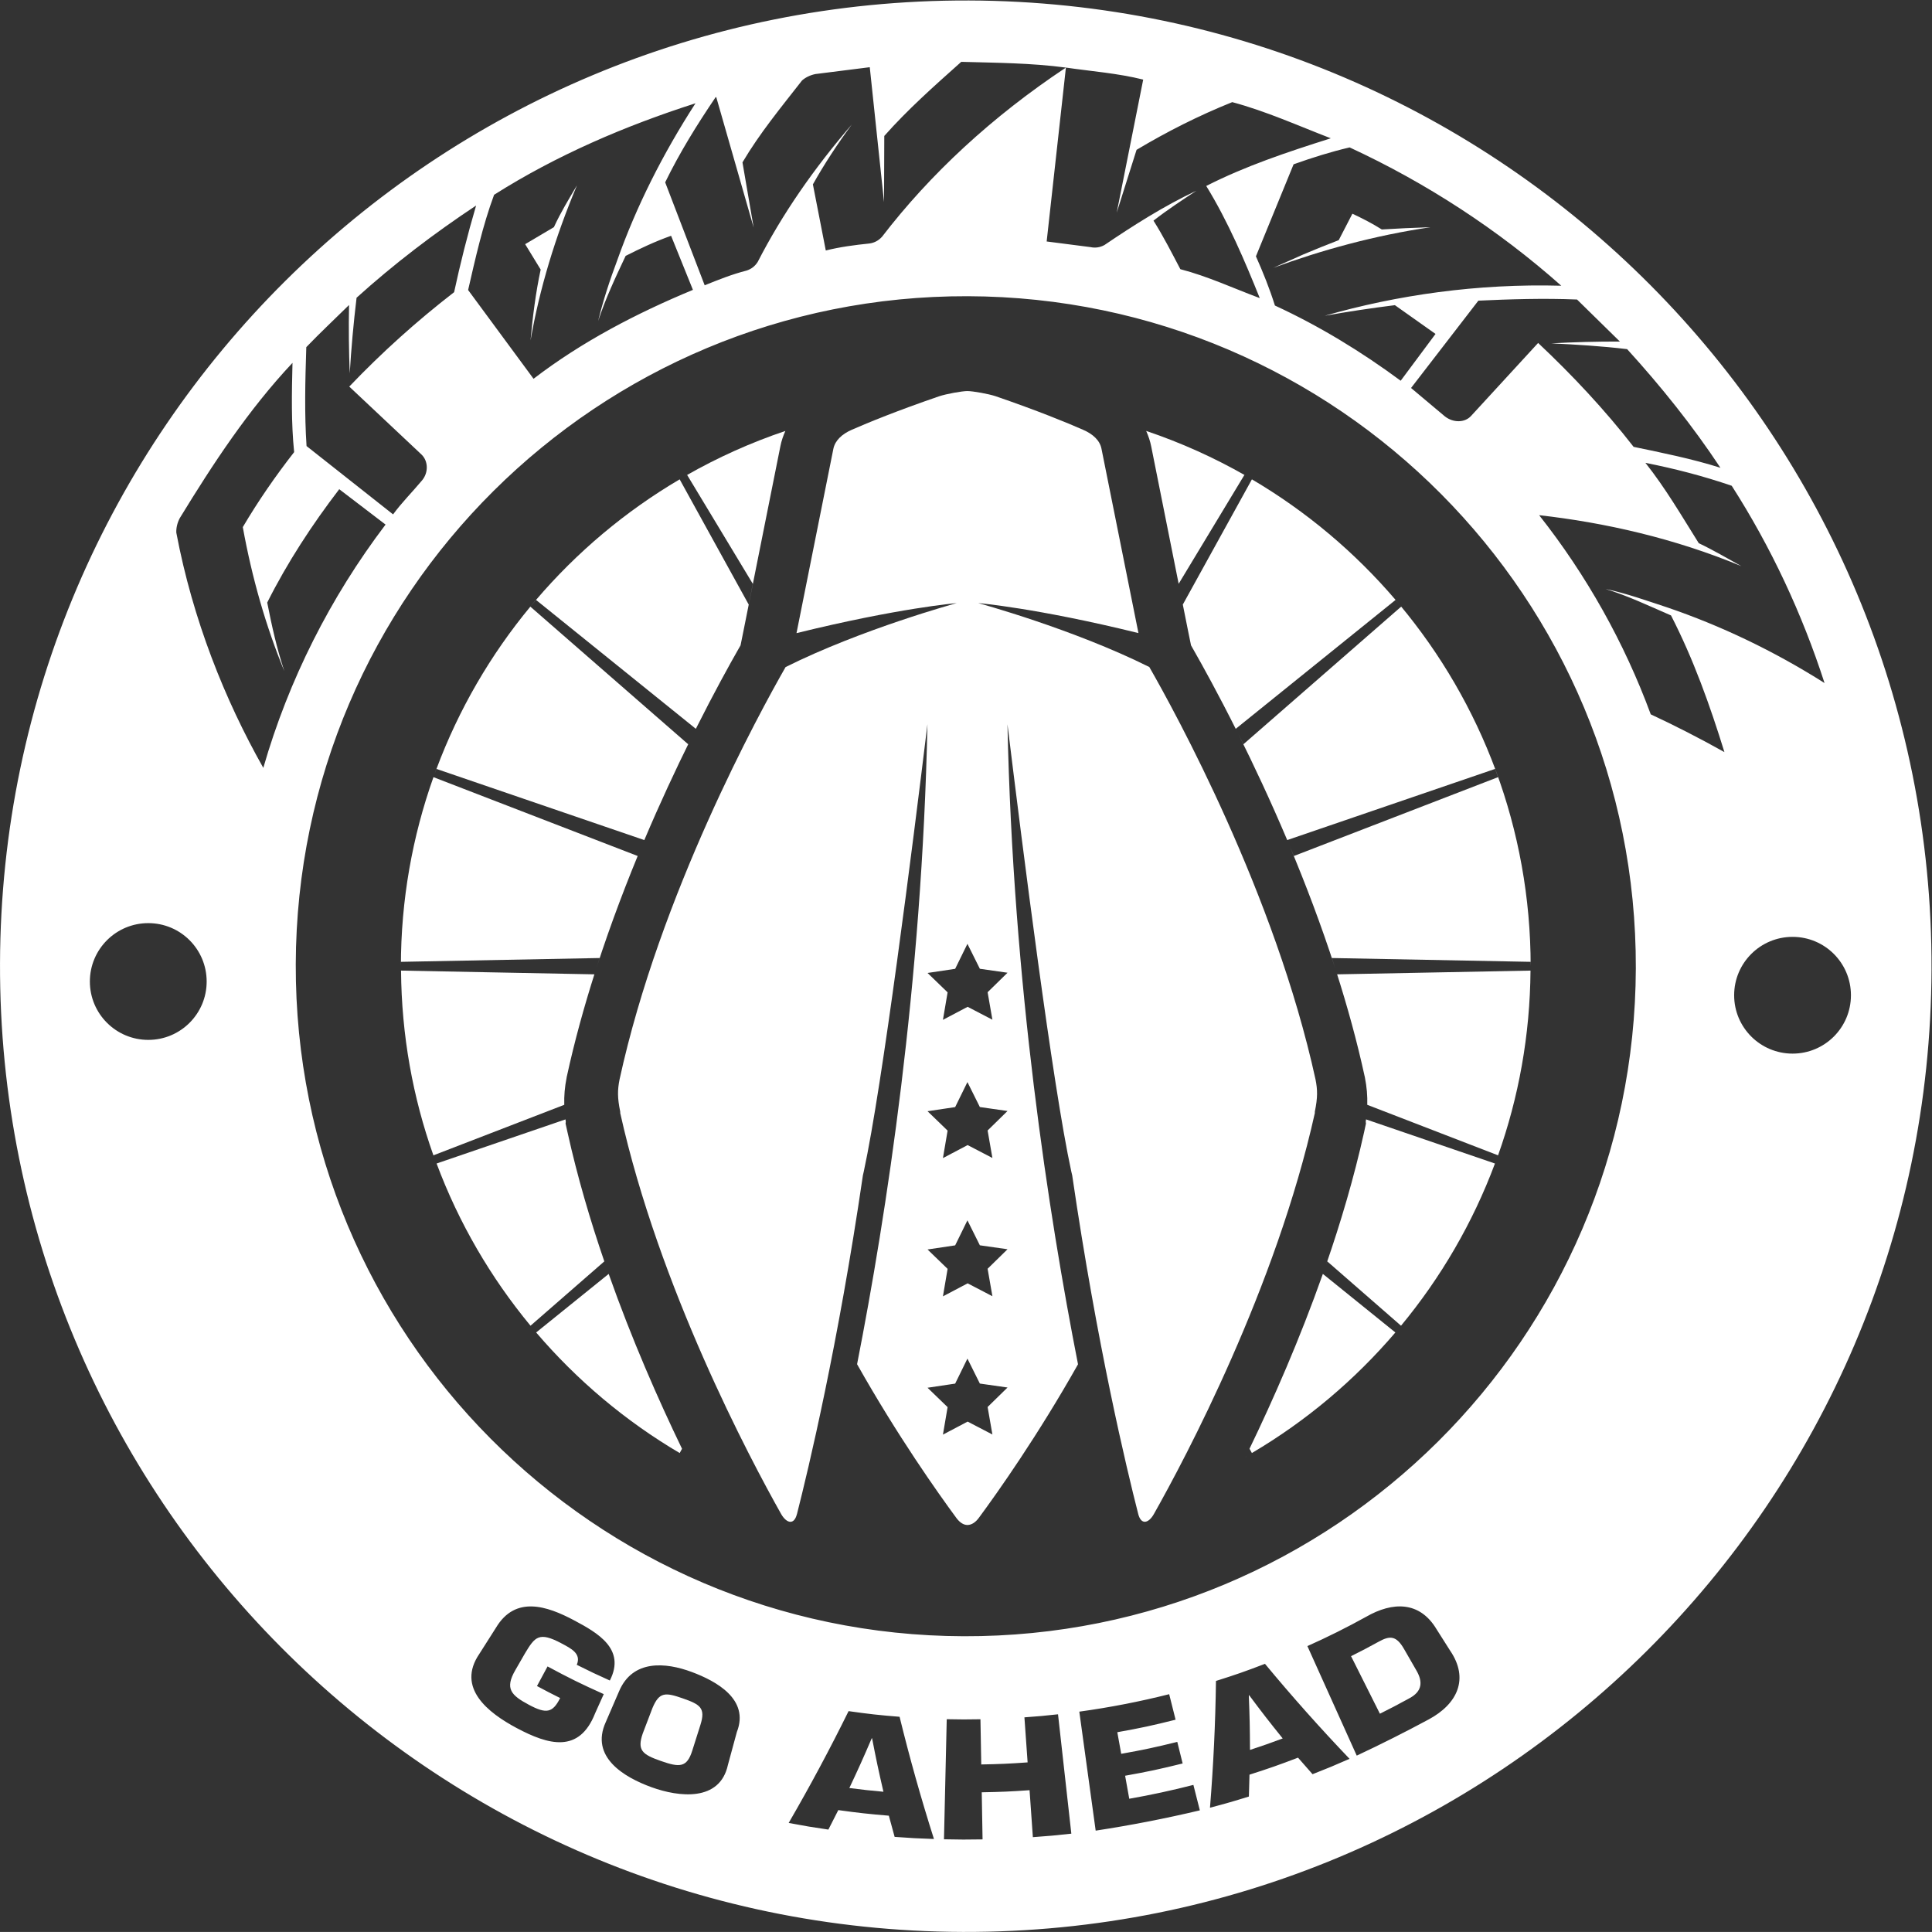 <?xml version="1.0" encoding="UTF-8" standalone="no"?>
<svg
   xmlns:dc="http://purl.org/dc/elements/1.1/"
   xmlns:cc="http://creativecommons.org/ns#"
   xmlns:rdf="http://www.w3.org/1999/02/22-rdf-syntax-ns#"
   xmlns:svg="http://www.w3.org/2000/svg"
   xmlns="http://www.w3.org/2000/svg"
   xmlns:sodipodi="http://sodipodi.sourceforge.net/DTD/sodipodi-0.dtd"
   xmlns:inkscape="http://www.inkscape.org/namespaces/inkscape"
   version="1.1"
   id="svg2"
   xml:space="preserve"
   width="1108.344"
   height="1108.309"
   viewBox="0 0 1108.344 1108.309"
   sodipodi:docname="CREWKERZ_logo_Crewkerz-rond_blanc.ai"><rect x="0" y="0" width="1108.344" height="1108.309" fill="#333333" stroke="none"/><defs
     id="defs6"><clipPath
       clipPathUnits="userSpaceOnUse"
       id="clipPath18"><path
         d="M 0,831.232 H 831.258 V 0 H 0 Z"
         id="path16" /></clipPath></defs><sodipodi:namedview
     pagecolor="#ffffff"
     bordercolor="#666666"
     borderopacity="1"
     objecttolerance="10"
     gridtolerance="10"
     guidetolerance="10"
     inkscape:pageopacity="0"
     inkscape:pageshadow="2"
     inkscape:window-width="640"
     inkscape:window-height="480"
     id="namedview4" /><g
     id="g10"
     inkscape:groupmode="layer"
     inkscape:label="CREWKERZ_logo_Crewkerz-rond_blanc"
     transform="matrix(1.333,0,0,-1.333,0,1108.309)"><g
       id="g12"><g
         id="g14"
         clip-path="url(#clipPath18)"><g
           id="g20"
           transform="translate(433.606,412.81)"><path
             d="m 0,0 -8.572,-8.391 2.065,-11.826 -10.66,5.549 -10.631,-5.601 2.008,11.826 -8.633,8.343 11.886,1.778 5.278,10.76 L -11.91,1.7 Z m -8.572,-67.894 2.065,-11.826 -10.66,5.549 -10.631,-5.601 2.008,11.826 -8.633,8.343 11.886,1.778 5.278,10.761 5.349,-10.739 11.91,-1.7 z m 0,-59.502 2.065,-11.828 -10.66,5.549 -10.631,-5.6 2.008,11.826 -8.633,8.344 11.886,1.777 5.278,10.761 5.349,-10.739 11.91,-1.7 z m 2.065,-71.331 -10.66,5.549 -10.631,-5.6 2.008,11.826 -8.633,8.344 11.886,1.777 5.278,10.761 5.349,-10.739 11.91,-1.7 -8.572,-8.39 z m 138.788,139.09 c 1.209,5.848 1.169,9.25 0.268,13.72 -17.453,79.819 -60.378,158.025 -71.527,177.486 -32.904,16.421 -73.641,27.51 -73.641,27.51 0,0 24.994,-2.074 68.961,-12.905 l -15.909,79.344 c -0.696,3.565 -3.69,6.337 -7.957,8.164 -7.053,3.1 -19.58,8.234 -37.588,14.423 -3.149,1.043 -9.715,2.199 -12.14,2.228 -2.409,-0.01 -8.989,-1.206 -12.184,-2.249 -17.981,-6.173 -30.496,-11.301 -37.564,-14.397 -4.256,-1.856 -7.21,-4.633 -7.947,-8.185 l -15.872,-79.35 c 43.949,10.833 68.944,12.923 68.944,12.923 0,0 -40.714,-11.1 -73.644,-27.526 -11.13,-19.46 -54.063,-97.678 -71.456,-177.502 -0.899,-4.49 -0.936,-7.877 0.266,-13.715 0.063,-0.243 0.048,-0.464 0.02,-0.685 16.733,-75.211 55.812,-148.733 69.25,-172.578 1.22,-2.131 2.692,-3.36 3.989,-3.375 1.189,0.002 2.219,1.007 2.813,3.318 h 0.014 c 4.94,19.401 17.659,72.549 28.375,145.762 0.133,0.535 0.251,1.053 0.385,1.678 8.001,36.931 20.975,139.621 27.398,192.496 -2.326,-111.894 -17.688,-211.229 -30.282,-275.428 17.438,-30.919 34.723,-55.292 42.793,-66.256 1.586,-2.091 3.208,-2.939 4.702,-2.936 1.876,0.014 3.59,1.259 4.935,3.11 8.14,11.02 25.321,35.32 42.653,66.051 C 17.723,-104.3 2.341,-4.933 -0.03,106.935 6.433,54.091 19.398,-48.612 27.44,-85.534 c 0.157,-0.632 0.268,-1.156 0.393,-1.665 10.711,-73.222 23.459,-126.386 28.417,-145.746 v -0.024 c 0.611,-2.287 1.64,-3.314 2.814,-3.322 1.312,0.01 2.767,1.261 3.941,3.37 13.478,23.862 52.542,97.362 69.265,172.607 -0.047,0.22 -0.049,0.441 0.011,0.677"
             style="fill:#ffffff;fill-opacity:1;fill-rule:nonzero;stroke:none"
             id="path22" /></g><g
           id="g24"
           transform="translate(771.461,377.998)"><path
             d="m 0,0 c -13.883,0 -25.144,11.232 -25.144,25.117 0,13.898 11.261,25.131 25.144,25.131 13.884,0 25.118,-11.233 25.118,-25.131 C 25.118,11.232 13.884,0 0,0 m -61.036,146.013 c -11.357,30.831 -27.645,59.882 -48.034,85.711 28.164,-3.17 58.201,-9.949 87.05,-21.933 -6.219,3.43 -12.066,6.9 -18.354,9.88 -7.352,11.725 -14.335,23.724 -22.958,34.574 12.477,-2.46 24.954,-5.684 37.144,-9.867 16.918,-26.401 30.295,-55.058 39.944,-84.891 -21.933,13.899 -44.877,24.789 -67.877,32.607 -9.005,2.952 -17.205,5.93 -26.376,7.884 9.813,-3.033 18.518,-7.214 28.18,-11.397 9.648,-18.763 16.754,-38.686 22.985,-58.816 -10.782,6.027 -21.372,11.438 -31.704,16.248 m -295.697,-396.755 c -159.246,0.493 -287.936,130.001 -287.444,289.247 0.493,159.246 130.015,287.95 289.247,287.457 159.246,-0.519 287.95,-129.986 287.472,-289.247 -0.52,-159.26 -130.016,-287.962 -289.275,-287.457 m 200.137,-35.795 c -10.24,-5.509 -20.446,-10.644 -30.975,-15.58 -7.078,15.713 -14.157,31.426 -21.235,47.138 8.582,3.824 17.098,8.073 25.313,12.629 11.361,6.515 23.019,6.786 30.283,-5.395 2.319,-3.654 3.479,-5.481 5.797,-9.134 8.32,-12.186 3.164,-23.014 -9.183,-29.658 m -49.995,-23.576 c -2.523,2.833 -3.773,4.257 -6.246,7.12 -8.292,-3.166 -12.474,-4.63 -20.89,-7.319 -0.076,-3.761 -0.127,-5.644 -0.257,-9.413 -6.666,-2.07 -10.016,-3.033 -16.745,-4.812 1.474,18.195 2.334,36.311 2.577,54.561 8.504,2.676 12.725,4.149 21.088,7.367 11.675,-14.089 23.76,-27.657 36.397,-40.885 -6.326,-2.787 -9.512,-4.111 -15.924,-6.619 m -93.332,-24.284 c -2.346,17.069 -4.694,34.137 -7.043,51.207 13.017,1.792 25.934,4.3 38.676,7.512 1.103,-4.39 1.654,-6.585 2.757,-10.975 -9.97,-2.507 -14.991,-3.584 -25.077,-5.387 0.669,-3.72 1.004,-5.58 1.673,-9.3 9.703,1.737 14.536,2.765 24.135,5.137 l 2.305,-9.287 c -9.846,-2.44 -14.802,-3.496 -24.755,-5.283 0.712,-3.963 1.068,-5.944 1.78,-9.906 9.244,1.619 18.514,3.621 27.602,5.96 1.111,-4.381 1.666,-6.571 2.777,-10.953 -14.885,-3.532 -29.707,-6.418 -44.83,-8.725 m -27.032,-2.812 c -0.568,8.085 -0.852,12.127 -1.421,20.212 -8.224,-0.578 -12.343,-0.759 -20.581,-0.902 0.141,-8.107 0.212,-12.161 0.353,-20.267 -6.642,-0.117 -9.964,-0.109 -16.604,0.042 0.396,17.227 0.791,34.452 1.186,51.678 5.803,-0.127 8.707,-0.131 14.51,-0.023 0.138,-7.779 0.208,-11.67 0.347,-19.449 7.985,0.145 11.979,0.322 19.95,0.889 -0.549,7.755 -0.824,11.633 -1.372,19.387 5.791,0.408 8.684,0.669 14.459,1.311 1.91,-17.124 3.82,-34.248 5.728,-51.373 -6.612,-0.736 -9.924,-1.037 -16.555,-1.505 m -59.489,0.122 c -1.026,3.645 -1.525,5.469 -2.494,9.119 -8.719,0.724 -13.072,1.204 -21.75,2.404 -1.68,-3.363 -2.534,-5.04 -4.266,-8.385 -6.854,0.998 -10.273,1.569 -17.089,2.858 9.155,15.782 17.719,31.757 25.779,48.122 8.755,-1.245 13.15,-1.732 21.952,-2.435 4.338,-17.737 9.254,-35.198 14.791,-52.594 -6.774,0.225 -10.161,0.407 -16.923,0.911 m -67.904,45.124 c -1.532,-5.641 -2.298,-8.463 -3.831,-14.104 -3.481,-16.085 -21.218,-13.866 -32.799,-9.681 -11.968,4.323 -26.604,13.059 -19.792,28.042 2.318,5.366 3.477,8.05 5.795,13.416 5.801,13.48 19.793,12.447 31.31,8.134 10.415,-3.901 24.857,-11.709 19.317,-25.807 m -94.828,1.75 c -12.155,6.487 -26.005,17.225 -15.977,31.911 2.867,4.51 4.301,6.765 7.169,11.275 8.315,13.86 21.868,9.373 33.578,3.139 10.174,-5.415 22.352,-12.347 15.393,-25.906 -5.734,2.575 -8.581,3.926 -14.228,6.754 2.065,4.825 -2.431,7.009 -6.497,9.184 -9.766,5.222 -11.495,2.899 -15.792,-4.25 -1.677,-2.915 -2.516,-4.372 -4.194,-7.286 -4.566,-7.945 -1.738,-10.778 5.893,-14.858 7.47,-3.995 10.217,-3.499 13.434,2.909 -4.009,2.004 -6.003,3.035 -9.967,5.161 1.82,3.376 2.729,5.064 4.549,8.441 9.542,-5.128 14.385,-7.511 24.185,-11.913 -1.484,-3.292 -2.226,-4.939 -3.711,-8.232 -6.832,-17.362 -20.002,-13.711 -33.835,-6.329 m -108.968,413.187 c -16.562,29.271 -30.365,63.777 -37.443,101.234 -0.082,1.995 0.41,4.183 1.475,6.219 14.363,23.517 29.613,46.721 48.528,66.851 -0.315,-13.187 -0.588,-25.595 0.71,-38.414 -8.049,-10.303 -15.47,-21.045 -22.097,-32.277 3.963,-21.865 9.908,-42.638 17.874,-61.988 -3.224,9.702 -5.383,19.405 -7.365,29.516 8.65,17.247 19.282,33.482 30.993,48.788 l 19.938,-15.223 c -23.778,-31.323 -41.762,-66.963 -52.613,-104.706 M -707.641,5.91 c -13.883,0 -25.144,11.233 -25.144,25.117 0,13.898 11.261,25.131 25.144,25.131 13.885,0 25.119,-11.233 25.119,-25.131 0,-13.884 -11.234,-25.117 -25.119,-25.117 m 68.001,298.133 c 5.958,6.204 12.244,12.08 18.394,18.134 -0.191,-10.057 -0.082,-19.883 0.301,-29.421 0.629,10.521 1.598,21.4 2.938,32.55 16.098,14.541 33.358,27.688 51.451,39.686 -3.744,-12.709 -6.861,-25.2 -9.47,-37.295 -16.03,-12.393 -31.117,-25.949 -45.124,-40.628 l 31.075,-29.229 c 2.993,-2.857 3.075,-7.94 0.11,-11.303 -4.058,-4.864 -8.583,-9.36 -12.326,-14.471 l -37.24,29.408 c -0.929,13.898 -0.588,27.783 -0.109,42.569 m 167.499,104.952 c -14.171,-21.934 -25.472,-44.454 -33.616,-67.399 -3.253,-8.677 -6.082,-17.274 -8.282,-26.307 3.212,9.744 7.393,18.642 11.834,28.029 6.355,3.225 12.805,6.258 19.557,8.65 l 9.4,-23.273 c -24.173,-10.03 -47.705,-22.247 -68.586,-38.262 v -0.014 L -570,328.628 c 3.047,13.241 6.259,27.727 11.179,40.983 26.894,17.028 56.412,29.682 86.68,39.384 m 8.924,2.664 16.098,-56.124 -4.809,28.027 c 7.461,12.586 16.288,23.274 25.636,35.246 1.477,1.31 3.472,2.295 5.74,2.76 l 23.409,2.952 6.136,-58.051 0.11,28.451 v 0.013 c 10.058,11.37 21.182,21.222 33.125,31.895 15.018,-0.422 30.106,-0.476 45.042,-2.473 11.096,-1.613 22.329,-2.433 33.262,-5.166 l -11.398,-57.259 8.542,27.032 c 13.01,7.774 26.743,14.73 41.175,20.525 14.594,-3.908 28.356,-10.139 42.418,-15.564 -19.173,-6.069 -36.706,-11.932 -53.61,-20.514 9.469,-15.388 16.74,-32.605 23.04,-48.266 -11.357,4.237 -22.412,9.402 -34.177,12.45 -3.582,6.833 -7.326,14.184 -11.562,20.893 6.013,4.688 12.066,8.637 18.462,12.874 -14.006,-6.56 -27.412,-15.142 -39.644,-23.424 h -0.027 c -1.694,-0.928 -3.772,-1.311 -5.876,-0.846 l -18.887,2.432 8.282,74.833 c -31.745,-21.086 -58.379,-45.752 -79.234,-72.933 h -0.027 c -1.339,-1.462 -3.171,-2.502 -5.33,-2.775 -6.314,-0.642 -12.599,-1.476 -18.748,-3.005 l -5.549,28.452 c 5.056,9.005 10.659,17.492 16.727,25.745 -16.236,-18.831 -29.915,-38.509 -40.559,-59.281 h -0.028 c -1.053,-1.655 -2.706,-2.965 -4.784,-3.594 -6.176,-1.571 -12.026,-3.922 -17.928,-6.3 l -17.001,44.304 c 6.205,12.723 13.557,24.598 21.688,36.61 z m 363.671,-81.186 c -36.118,0.998 -70.746,-4.018 -101.781,-12.928 9.661,1.735 19.732,3.252 30.173,4.563 l 17.492,-12.38 -14.991,-20.144 c -16.946,12.518 -35.025,23.561 -54.129,32.36 -2.311,7.353 -5.098,14.267 -8.173,21.183 l 16.208,39.603 c 7.898,2.814 16.016,5.383 24.119,7.27 33.058,-15.307 63.888,-35.395 91.082,-59.527 m 25.228,-24.025 c -10.114,0.027 -19.966,-0.246 -29.546,-0.779 10.55,-0.505 21.646,-1.162 32.661,-2.487 14.595,-16.03 28.179,-32.976 40.149,-51.054 -12.299,3.894 -25.307,6.49 -37.362,9.005 -12.462,16.015 -26.333,30.829 -41.092,44.714 l -28.876,-31.432 c -2.76,-2.991 -7.708,-2.951 -11.246,-0.178 l -14.568,12.233 28.971,37.58 c 13.529,0.628 27.947,1.093 42.459,0.492 z m -280.228,146.783 c -229.53,0.724 -416.175,-184.8 -416.913,-414.329 -0.71,-229.529 184.8,-416.188 414.356,-416.898 229.515,-0.725 416.161,184.773 416.898,414.302 0.711,229.555 -184.799,416.201 -414.341,416.925"
             style="fill:#ffffff;fill-opacity:1;fill-rule:nonzero;stroke:none"
             id="path26" /></g><g
           id="g28"
           transform="translate(615.599,733.643)"><path
             d="m 0,0 h -0.341 c -7.025,-0.219 -13.885,-0.546 -20.581,-0.956 -4.072,2.569 -8.336,4.755 -12.655,6.777 l -5.876,-11.37 c -5.207,-2.008 -10.317,-4.072 -15.292,-6.177 l -12.914,-5.753 C -46.778,-9.813 -23.956,-3.525 0,0"
             style="fill:#ffffff;fill-opacity:1;fill-rule:nonzero;stroke:none"
             id="path30" /></g><g
           id="g32"
           transform="translate(293.849,100.515)"><path
             d="m 0,0 c -7.449,2.597 -10.123,2.886 -13.067,-4.185 -1.662,-4.352 -2.492,-6.528 -4.154,-10.88 -2.53,-7.291 -0.207,-9.078 7.807,-11.877 8.024,-2.803 11.167,-2.914 13.492,4.451 1.407,4.441 2.11,6.663 3.517,11.104 C 9.905,-4.096 7.438,-2.594 0,0"
             style="fill:#ffffff;fill-opacity:1;fill-rule:nonzero;stroke:none"
             id="path34" /></g><g
           id="g36"
           transform="translate(375.166,83.348)"><path
             d="m 0,0 c -3.692,-8.608 -5.619,-12.893 -9.635,-21.41 5.857,-0.753 8.791,-1.073 14.666,-1.604 C 2.908,-13.823 1.932,-9.221 0.149,-0.011 0.089,-0.006 0.06,-0.004 0,0"
             style="fill:#ffffff;fill-opacity:1;fill-rule:nonzero;stroke:none"
             id="path38" /></g><g
           id="g40"
           transform="translate(228.328,684.937)"><path
             d="M 0,0 C 3.88,22.303 10.659,44.564 19.979,66.744 16.454,60.758 12.955,55.087 10.057,48.745 L -2.323,41.421 4.359,30.489 C 2.214,20.525 0.915,10.141 0,0"
             style="fill:#ffffff;fill-opacity:1;fill-rule:nonzero;stroke:none"
             id="path42" /></g><g
           id="g44"
           transform="translate(537.446,101.825)"><path
             d="m 0,0 c 0.367,-9.368 0.469,-14.068 0.505,-23.492 5.659,1.865 8.475,2.852 14.076,4.939 C 8.652,-11.196 5.764,-7.473 0.144,0.055 0.086,0.032 0.058,0.021 0,0"
             style="fill:#ffffff;fill-opacity:1;fill-rule:nonzero;stroke:none"
             id="path46" /></g><g
           id="g48"
           transform="translate(604.242,121.785)"><path
             d="m 0,0 c -3.333,5.795 -6.098,5.771 -10.831,3.163 -4.749,-2.601 -7.142,-3.855 -11.961,-6.269 4.965,-9.907 7.447,-14.859 12.412,-24.765 5.176,2.595 7.747,3.942 12.848,6.737 5.389,2.947 5.642,7.035 2.928,11.757 C 3.238,-5.626 2.159,-3.751 0,0"
             style="fill:#ffffff;fill-opacity:1;fill-rule:nonzero;stroke:none"
             id="path50" /></g><g
           id="g52"
           transform="translate(186.524,334.222)"><path
             d="M 0,0 0.009,-0.023 C 0.006,-0.016 0.003,-0.008 0,0 Z"
             style="fill:#ffffff;fill-opacity:1;fill-rule:nonzero;stroke:none"
             id="path54" /></g><g
           id="g56"
           transform="translate(243.865,367.731)"><path
             d="m 0,0 0.014,0.204 0.069,0.233 c 3.298,15.155 7.466,30.209 12.135,44.834 -0.095,-0.296 -0.193,-0.589 -0.287,-0.884 l -83.202,1.611 c 0.211,-27.87 5.083,-54.623 13.931,-79.508 l 56.314,21.743 C -1.132,-7.888 -0.826,-4.137 0,0"
             style="fill:#ffffff;fill-opacity:1;fill-rule:nonzero;stroke:none"
             id="path58" /></g><g
           id="g60"
           transform="translate(256.784,415.16)"><path
             d="m 0,0 c 6.166,19.05 13.161,37.33 20.234,54.08 -0.856,-2.036 -1.717,-4.103 -2.583,-6.191 l -87.892,33.929 c -9.046,-25.447 -14.012,-52.83 -14.012,-81.39 0,0.656 0.04,1.284 0.04,1.913 L 1.294,3.98 C 0.868,2.664 0.434,1.329 0,0"
             style="fill:#ffffff;fill-opacity:1;fill-rule:nonzero;stroke:none"
             id="path62" /></g><g
           id="g64"
           transform="translate(230.743,257.992)"><path
             d="m 0,0 c 17.529,-20.528 38.375,-38.113 61.769,-51.894 l 1.007,1.838 C 52.547,-28.881 41.161,-2.972 31.212,25.2 Z"
             style="fill:#ffffff;fill-opacity:1;fill-rule:nonzero;stroke:none"
             id="path66" /></g><g
           id="g68"
           transform="translate(260.199,288.22)"><path
             d="m 0,0 c -6.179,17.986 -11.72,36.796 -15.937,55.814 l -0.862,3.869 0.097,0.751 c -0.057,0.36 -0.073,0.684 -0.124,1.038 l -55.48,-18.985 c 9.557,-25.602 23.305,-49.13 40.418,-69.811 L -0.125,0.359 C -0.083,0.239 -0.042,0.12 0,0"
             style="fill:#ffffff;fill-opacity:1;fill-rule:nonzero;stroke:none"
             id="path70" /></g><g
           id="g72"
           transform="translate(294.381,626.27)"><path
             d="M 0,0 C -0.399,-0.235 -0.791,-0.471 -1.181,-0.706 -0.785,-0.475 -0.393,-0.237 0,0"
             style="fill:#ffffff;fill-opacity:1;fill-rule:nonzero;stroke:none"
             id="path74" /></g><g
           id="g76"
           transform="translate(295.06,626.677)"><path
             d="m 0,0 c -0.229,-0.132 -0.453,-0.27 -0.679,-0.406 0.21,0.124 0.418,0.247 0.635,0.369 0,0 0.025,0.023 0.044,0.037"
             style="fill:#ffffff;fill-opacity:1;fill-rule:nonzero;stroke:none"
             id="path78" /></g><g
           id="g80"
           transform="translate(537.746,207.951)"><path
             d="M 0,0 1.02,-1.84 C 24.406,11.938 45.248,29.519 62.773,50.04 L 31.568,75.244 C 21.615,47.085 10.228,21.185 0,0"
             style="fill:#ffffff;fill-opacity:1;fill-rule:nonzero;stroke:none"
             id="path82" /></g><g
           id="g84"
           transform="translate(297.029,512.874)"><path
             d="M 0,0 C -0.29,-0.585 -0.572,-1.144 -0.864,-1.736 L -68.784,57.49 C -85.895,36.812 -99.631,13.256 -109.188,-12.352 L -19.74,-42.977 C -12.973,-26.989 -6.185,-12.507 0,0"
             style="fill:#ffffff;fill-opacity:1;fill-rule:nonzero;stroke:none"
             id="path86" /></g><g
           id="g88"
           transform="translate(187.809,500.533)"><path
             d="m 0,0 c -0.206,-0.573 -0.424,-1.147 -0.616,-1.721 -0.04,-0.104 -0.075,-0.214 -0.113,-0.318 0.246,0.68 0.508,1.352 0.761,2.028 z"
             style="fill:#ffffff;fill-opacity:1;fill-rule:nonzero;stroke:none"
             id="path90" /></g><g
           id="g92"
           transform="translate(230.679,573.263)"><path
             d="m 0,0 c -0.178,-0.191 -0.356,-0.384 -0.533,-0.602 -0.649,-0.742 -1.244,-1.511 -1.878,-2.269 0.797,0.963 1.61,1.912 2.422,2.862 z"
             style="fill:#ffffff;fill-opacity:1;fill-rule:nonzero;stroke:none"
             id="path94" /></g><g
           id="g96"
           transform="translate(317.81,552.135)"><path
             d="m 0,0 0.902,1.571 1.257,6.233 15.866,79.384 c 0.451,2.323 1.216,4.537 2.16,6.655 -14.921,-5.027 -29.191,-11.466 -42.659,-19.15 0.132,0.065 0.264,0.128 0.391,0.196 L 6.177,28.042 4.401,19.132 -25.307,73.013 C -48.711,59.237 -69.587,41.654 -87.121,21.119 l 68.778,-55.472 C -10.493,-18.737 -3.854,-6.744 0,0"
             style="fill:#ffffff;fill-opacity:1;fill-rule:nonzero;stroke:none"
             id="path98" /></g><g
           id="g100"
           transform="translate(575.463,412.118)"><path
             d="M 0,0 C -0.099,0.308 -0.199,0.613 -0.298,0.922 4.375,-13.716 8.547,-28.782 11.848,-43.95 l 0.069,-0.233 0.027,-0.204 c 0.817,-4.137 1.126,-7.889 1.019,-11.769 l 56.289,-21.738 c 8.851,24.887 13.753,51.631 13.963,79.505 z"
             style="fill:#ffffff;fill-opacity:1;fill-rule:nonzero;stroke:none"
             id="path102" /></g><g
           id="g104"
           transform="translate(644.721,334.222)"><path
             d="M 0,0 -0.006,0.003 C -0.093,-0.243 -0.175,-0.491 -0.263,-0.737 -0.176,-0.493 -0.082,-0.247 0,0"
             style="fill:#ffffff;fill-opacity:1;fill-rule:nonzero;stroke:none"
             id="path106" /></g><g
           id="g108"
           transform="translate(536.051,204.439)"><path
             d="M 0,0 C 0.231,0.133 0.449,0.286 0.681,0.419 0.456,0.286 0.237,0.15 0.009,0.02 0.006,0.014 0.003,0.007 0,0"
             style="fill:#ffffff;fill-opacity:1;fill-rule:nonzero;stroke:none"
             id="path110" /></g><g
           id="g112"
           transform="translate(587.924,349.995)"><path
             d="M 0,0 C -0.063,-0.454 -0.087,-0.877 -0.162,-1.342 L -0.065,-2.093 -0.9,-5.961 c -4.308,-19.406 -9.989,-38.599 -16.326,-56.913 0.173,0.488 0.341,0.97 0.515,1.458 l 31.737,-27.686 c 17.115,20.681 30.866,44.208 40.425,69.811 L -0.025,-0.304 C -0.011,-0.197 -0.014,-0.104 0,0"
             style="fill:#ffffff;fill-opacity:1;fill-rule:nonzero;stroke:none"
             id="path114" /></g><g
           id="g116"
           transform="translate(600.608,573.263)"><path
             d="M 0,0 -0.001,-0.001 C 0.601,-0.705 1.195,-1.416 1.789,-2.127 1.363,-1.596 0.934,-1.068 0.492,-0.562 0.315,-0.355 0.151,-0.191 0,0"
             style="fill:#ffffff;fill-opacity:1;fill-rule:nonzero;stroke:none"
             id="path118" /></g><g
           id="g120"
           transform="translate(603.013,570.364)"><path
             d="m 0,0 -67.891,-59.227 c -0.726,1.468 -1.43,2.876 -2.14,4.298 6.504,-13.045 13.771,-28.473 20.991,-45.532 l 89.476,30.63 c 0.232,-0.573 0.424,-1.147 0.616,-1.734 0.218,-0.617 0.45,-1.204 0.656,-1.819 l -87.884,-33.931 c -0.617,1.465 -1.223,2.902 -1.831,4.346 6.859,-16.368 13.625,-34.118 19.599,-52.624 -0.474,1.46 -0.951,2.924 -1.411,4.369 l 85.493,-1.639 c 0,-0.629 0.054,-1.257 0.054,-1.913 0,59.204 -21.176,113.415 -56.344,155.547 C -0.411,0.515 -0.205,0.259 0,0"
             style="fill:#ffffff;fill-opacity:1;fill-rule:nonzero;stroke:none"
             id="path122" /></g><g
           id="g124"
           transform="translate(538.779,625.143)"><path
             d="m 0,0 -29.731,-53.876 -0.668,3.296 2.923,-14.624 1.271,-6.233 0.889,-1.571 c 3.956,-6.925 10.829,-19.329 18.953,-35.561 -0.198,0.395 -0.405,0.813 -0.601,1.206 l 68.792,55.482 C 44.292,-31.353 23.4,-13.775 0,0"
             style="fill:#ffffff;fill-opacity:1;fill-rule:nonzero;stroke:none"
             id="path126" /></g><g
           id="g128"
           transform="translate(507.255,580.195)"><path
             d="m 0,0 28.277,46.828 c 0.174,-0.088 0.359,-0.191 0.544,-0.272 -13.508,7.718 -27.827,14.182 -42.798,19.226 0.929,-2.118 1.709,-4.332 2.16,-6.655 z"
             style="fill:#ffffff;fill-opacity:1;fill-rule:nonzero;stroke:none"
             id="path130" /></g></g></g></g></svg>
